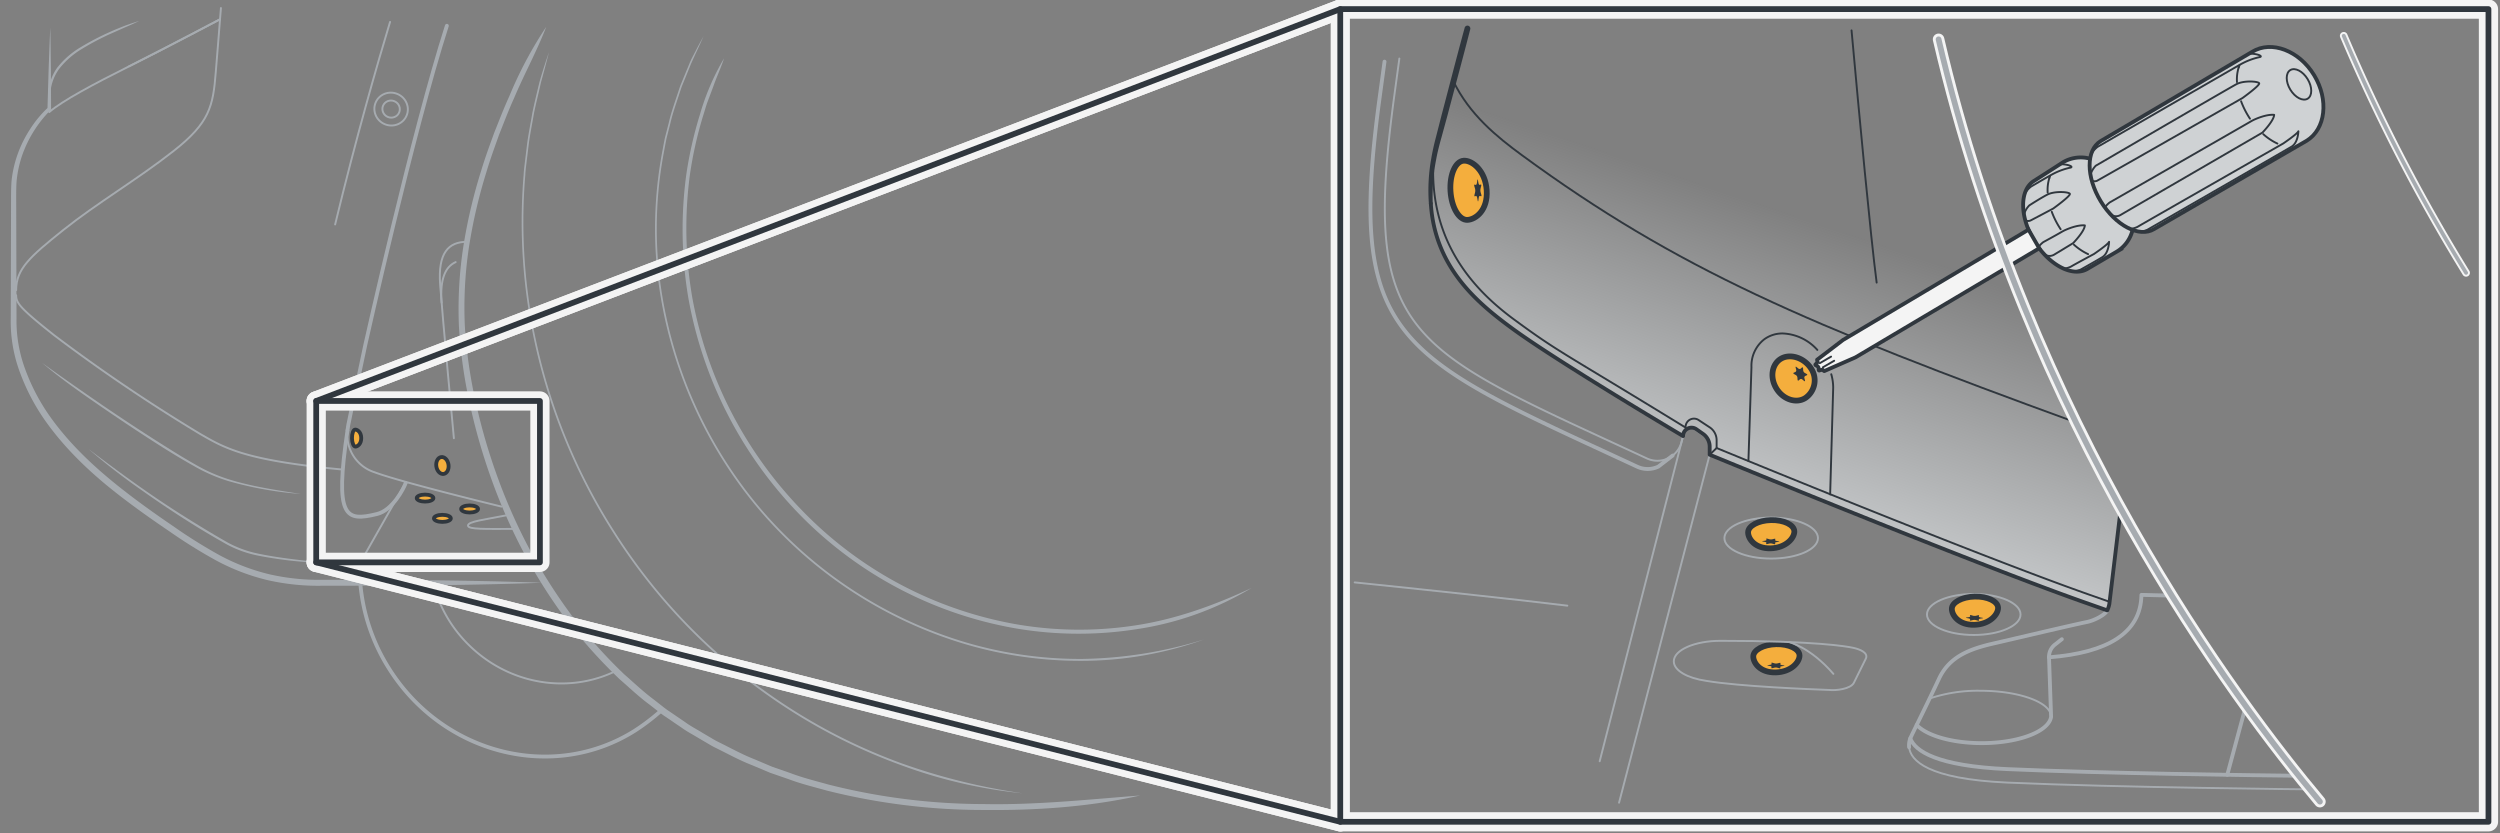 <svg xmlns="http://www.w3.org/2000/svg" xmlns:xlink="http://www.w3.org/1999/xlink" width="650" height="216.667" viewBox="0 0 650 216.667"><rect x="0" y="0" width="650" height="216.667" fill="#808080" stroke="none"/><defs><linearGradient id="b29578f7-b0e5-4703-ac33-53c2c9a3ab67" x1="473.093" y1="58.139" x2="445.98" y2="138.62" gradientUnits="userSpaceOnUse"><stop offset="0" stop-color="#cfd2d4" stop-opacity="0"/><stop offset="1" stop-color="#cfd2d4"/></linearGradient></defs><g id="b37d9765-551c-4b9c-ad3b-7679b80bda8f" data-name="below"><path d="M325.415,152.866A81.094,81.094,0,0,1,295.434,163.6a97.045,97.045,0,0,1-31.934-.322,103.226,103.226,0,0,1-55.741-29.651,107.828,107.828,0,0,1-28.807-56.252,106.8,106.8,0,0,1-.524-31.933,103.523,103.523,0,0,1,3.537-15.613,63.366,63.366,0,0,1,6.295-14.685c-.831,2.552-1.976,4.94-2.839,7.448l-1.395,3.718c-.477,1.235-.8,2.522-1.211,3.781a102.606,102.606,0,0,0-3.46,15.481,105.826,105.826,0,0,0,.61,31.627,106.957,106.957,0,0,0,28.648,55.594,102.086,102.086,0,0,0,55.075,29.421,96.032,96.032,0,0,0,31.586.375C305.763,161,315.777,157.353,325.415,152.866Z" style="fill:#a6abb0"/><path d="M313.086,166.249a94.407,94.407,0,0,1-31.826,5.571,105.366,105.366,0,0,1-31.986-4.852A112.563,112.563,0,0,1,196.2,131.114a115.067,115.067,0,0,1-25.141-58.932,107.973,107.973,0,0,1,1.052-32.331c.254-1.329.485-2.663.758-3.987l1.011-3.932c.6-2.643,1.525-5.19,2.367-7.762.217-.64.416-1.288.647-1.923l.77-1.878,1.553-3.75c.491-1.262,1.182-2.434,1.791-3.641s1.273-2.386,1.919-3.571c-1.058,2.494-2.275,4.9-3.34,7.374l-1.517,3.748L177.3,22.4c-.23.633-.428,1.277-.644,1.916-.837,2.561-1.759,5.1-2.354,7.73L173.3,35.96c-.27,1.319-.5,2.648-.753,3.971a107.516,107.516,0,0,0-1.039,32.2,114.607,114.607,0,0,0,25.055,58.687A112.086,112.086,0,0,0,249.419,166.5a104.885,104.885,0,0,0,31.838,4.821A112.342,112.342,0,0,0,313.086,166.249Z" style="fill:#a6abb0"/><path d="M265.97,206.273a127.418,127.418,0,0,1-31.681-7.328A146.906,146.906,0,0,1,205.125,184.5,150.206,150.206,0,0,1,159.5,138.621a151.56,151.56,0,0,1-22.466-60.674,147.171,147.171,0,0,1-.887-32.523c.059-1.359.263-2.7.419-4.053l.492-4.046c.361-2.693.916-5.356,1.365-8.036.549-2.659,1.2-5.3,1.835-7.941.735-2.615,1.589-5.2,2.461-7.766-.633,2.645-1.36,5.255-2.071,7.868-.568,2.649-1.263,5.27-1.8,7.925-.446,2.672-1,5.327-1.358,8.011L137,41.42c-.155,1.346-.358,2.686-.416,4.041a146.643,146.643,0,0,0,.893,32.424,151.091,151.091,0,0,0,22.415,60.484,149.725,149.725,0,0,0,45.5,45.725,146.465,146.465,0,0,0,29.07,14.385A162.551,162.551,0,0,0,265.97,206.273Z" style="fill:#a6abb0"/><path d="M296.484,206.82c-13.363,3-27.121,3.917-40.806,3.775a167.015,167.015,0,0,1-40.729-5.052c-3.305-.924-6.647-1.729-9.865-2.943l-4.869-1.683-4.75-2c-3.209-1.24-6.218-2.918-9.3-4.428-.779-.366-1.517-.805-2.256-1.245l-2.222-1.307c-1.466-.9-3-1.679-4.4-2.692l-4.264-2.9c-.724-.466-1.4-1-2.075-1.53l-2.034-1.584c-2.775-2.039-5.264-4.42-7.858-6.677A132.192,132.192,0,0,1,147.3,161.217a139.047,139.047,0,0,1-11.045-17.383,147.093,147.093,0,0,1-8.329-18.82,154.913,154.913,0,0,1-5.725-19.758,126.912,126.912,0,0,1-2.879-20.384,107.078,107.078,0,0,1,1.113-20.564,136.536,136.536,0,0,1,4.7-20.021c.986-3.284,2.179-6.5,3.339-9.721,1.28-3.177,2.493-6.382,3.924-9.494a104.887,104.887,0,0,1,9.63-18.11c-2.471,6.417-5.766,12.364-8.408,18.645-1.412,3.1-2.605,6.283-3.865,9.442-1.14,3.2-2.313,6.4-3.279,9.654a135.086,135.086,0,0,0-4.589,19.822A105.531,105.531,0,0,0,120.86,84.8a125.293,125.293,0,0,0,2.912,20.112,153.39,153.39,0,0,0,5.73,19.529A145.453,145.453,0,0,0,137.8,143.01a143.706,143.706,0,0,0,10.93,17.129,130.257,130.257,0,0,0,13.527,15.142c2.552,2.227,5,4.581,7.728,6.593l2,1.566c.664.526,1.328,1.051,2.041,1.511l4.2,2.867c1.369,1,2.884,1.774,4.327,2.662l2.188,1.293c.727.435,1.454.87,2.221,1.232,3.041,1.494,6,3.157,9.169,4.386l4.683,1.983,4.806,1.671c3.174,1.207,6.477,2.008,9.742,2.929a165.371,165.371,0,0,0,40.339,5.084C269.315,209.335,282.857,207.871,296.484,206.82Z" style="fill:#a6abb0"/><path d="M172.085,184.6a56.009,56.009,0,0,1-7.1,5.426c-21.262,13.344-49.858,6.064-63.869-16.262a49.389,49.389,0,0,1-7.446-22.184" style="fill:none;stroke:#a6abb0;stroke-linecap:round;stroke-linejoin:round"/><path d="M141.005,151.519c-19,.685-38.007.772-57.01.772a59.375,59.375,0,0,1-14.325-1.434A55.249,55.249,0,0,1,56.2,145.722a133.547,133.547,0,0,1-12.166-7.579c-3.944-2.668-7.843-5.41-11.64-8.3C24.789,124.1,17.607,117.563,12,109.723a54.206,54.206,0,0,1-6.76-12.744A37.936,37.936,0,0,1,2.794,82.756l.074-28.505c.018-2.381-.036-4.729.13-7.182a29.964,29.964,0,0,1,1.625-7.082,31.255,31.255,0,0,1,3.244-6.475A29.073,29.073,0,0,1,12.5,27.943l-.158.347.312-10.579c.143-3.525.249-7.051.422-10.575.084,3.529.1,7.055.156,10.582L13.282,28.3a.455.455,0,0,1-.131.32l-.027.027A31.37,31.37,0,0,0,5.763,40.392a29.583,29.583,0,0,0-1.457,6.793c-.144,2.29-.084,4.7-.087,7.066l.074,28.505A36.365,36.365,0,0,0,6.715,96.438a52.61,52.61,0,0,0,6.623,12.326c5.514,7.624,12.593,13.979,20.092,19.717,3.753,2.877,7.621,5.614,11.539,8.281a132.263,132.263,0,0,0,11.992,7.523,53.631,53.631,0,0,0,13.071,5.027A57.775,57.775,0,0,0,84,150.746C103,150.746,122,150.833,141.005,151.519Z" style="fill:#a6abb0"/><path d="M90.335,113.927a10.2,10.2,0,0,0,7.038,8.856c5.431,2.017,21.308,6.073,33,8.932" style="fill:none;stroke:#a6abb0;stroke-linecap:round;stroke-linejoin:round;stroke-width:0.5px"/><path d="M116.185,6.7C107.337,34.239,95,89.6,94.968,89.734c-2.094,10.086-3.336,15.361-4.422,20.791-.085.426-.148.849-.19,1.266" style="fill:none;stroke:#a6abb0;stroke-linecap:round;stroke-linejoin:round"/><line x1="105.583" y1="125.314" x2="90.702" y2="151.519" style="fill:none;stroke:#a6abb0;stroke-linecap:round;stroke-linejoin:round;stroke-width:0.5px"/><path d="M12.813,29.133c3.375-2.909,11.4-7.215,20.714-11.87S57.149,5.045,57.149,5.045" style="fill:none;stroke:#a6abb0;stroke-linecap:round;stroke-linejoin:round;stroke-width:0.5px"/><path d="M33.527,17.263C42.836,12.609,57.149,5.045,57.149,5.045" style="fill:none;stroke:#a6abb0;stroke-linecap:round;stroke-linejoin:round;stroke-width:0.5px"/><path d="M4.2,76.78c0,1.978.931,3.3,9.891,10.394a437.768,437.768,0,0,0,38.052,25.717c6.446,3.7,11.677,6.822,36.924,9.194" style="fill:none;stroke:#a6abb0;stroke-linecap:round;stroke-linejoin:round;stroke-width:0.5px"/><path d="M57.442,2.087q-.342,4.572-.73,9.149c-.172,2.027-.378,4.538-.61,7.515-.7,8.96-1.629,13.149-10.939,20.48s-20.015,13.615-28.742,20.6S4.2,69.952,4.2,75.421" style="fill:none;stroke:#a6abb0;stroke-linecap:round;stroke-linejoin:round;stroke-width:0.5px"/><path d="M10.962,94.354c5.178,3.736,10.41,7.379,15.671,10.991,5.272,3.592,10.6,7.11,16,10.5,2.7,1.708,5.408,3.375,8.184,4.942a42.535,42.535,0,0,0,8.692,3.84c6.075,1.9,12.416,2.8,18.713,3.812a93.985,93.985,0,0,1-18.854-3.362,43.012,43.012,0,0,1-8.809-3.831c-2.792-1.556-5.528-3.216-8.235-4.909-5.4-3.418-10.714-6.956-15.98-10.568S15.836,98.49,10.962,94.354Z" style="fill:#a6abb0"/><path d="M101.418,5.7C98.03,16.9,92.644,35.6,87.135,58.355" style="fill:none;stroke:#a6abb0;stroke-linecap:round;stroke-linejoin:round;stroke-width:0.5px"/><ellipse cx="101.689" cy="28.362" rx="4.259" ry="4.367" transform="translate(36.616 111.492) rotate(-67.531)" style="fill:none;stroke:#a6abb0;stroke-linecap:round;stroke-linejoin:round;stroke-width:0.5px"/><ellipse cx="101.689" cy="28.362" rx="2.217" ry="2.273" transform="translate(36.616 111.492) rotate(-67.531)" style="fill:none;stroke:#a6abb0;stroke-linecap:round;stroke-linejoin:round;stroke-width:0.5px"/><path d="M84.752,146.405a105.981,105.981,0,0,1-17.424-1.9,29.227,29.227,0,0,1-8.3-2.923q-3.833-2.151-7.567-4.435-7.463-4.6-14.612-9.68A168.078,168.078,0,0,1,23.007,116.73c4.654,3.528,9.335,7,14.113,10.353s9.662,6.541,14.644,9.571q3.723,2.292,7.527,4.447a28.7,28.7,0,0,0,8.147,2.9C73.132,145.184,78.957,145.687,84.752,146.405Z" style="fill:#a6abb0"/><ellipse cx="115.026" cy="121.032" rx="1.599" ry="2.215" transform="translate(-15.962 17.486) rotate(-8.131)" style="fill:#f4ae3d;stroke:#30373e;stroke-linecap:round;stroke-linejoin:round"/><path d="M92.345,111.692c.48-.02,1.552.555,1.575,2.178s-1.01,2.231-1.49,2.251-.889-.955-.912-2.178S91.865,111.712,92.345,111.692Z" style="fill:#f4ae3d;stroke:#30373e;stroke-linecap:round;stroke-linejoin:round"/><ellipse cx="110.514" cy="129.503" rx="2.175" ry="0.907" style="fill:#f4ae3d;stroke:#30373e;stroke-linecap:round;stroke-linejoin:round"/><ellipse cx="122.097" cy="132.332" rx="2.201" ry="0.918" style="fill:#f4ae3d;stroke:#30373e;stroke-linecap:round;stroke-linejoin:round"/><ellipse cx="115.019" cy="134.777" rx="2.201" ry="0.918" style="fill:#f4ae3d;stroke:#30373e;stroke-linecap:round;stroke-linejoin:round"/><path d="M133.513,137.517c-7.3,0-11.839.179-11.839-.878s4.481-1.564,9.833-2.621" style="fill:none;stroke:#a6abb0;stroke-linecap:round;stroke-linejoin:round;stroke-width:0.5px"/><line x1="99.545" y1="144.504" x2="100.399" y2="144.504" style="fill:none;stroke:#a6abb0;stroke-linecap:round;stroke-linejoin:round;stroke-width:0.5px"/><line x1="96.83" y1="148.306" x2="97.684" y2="148.306" style="fill:none;stroke:#a6abb0;stroke-linecap:round;stroke-linejoin:round;stroke-width:0.5px"/><path d="M160.111,174.451c-12.128,5.967-27.553,3.706-38.147-6.684a34.63,34.63,0,0,1-9.382-16.248" style="fill:none;stroke:#a6abb0;stroke-linecap:round;stroke-linejoin:round;stroke-width:0.5px"/><path d="M118.009,113.939s-2.948-31.5-3.569-39.875,2.182-11.195,6.987-11.195" style="fill:none;stroke:#a6abb0;stroke-linecap:round;stroke-linejoin:round;stroke-width:0.5px"/><path d="M114.817,78.713c-.459-6.188.95-9.342,3.654-10.568" style="fill:none;stroke:#a6abb0;stroke-linecap:round;stroke-linejoin:round;stroke-width:0.5px"/><path d="M90.364,111.792c-3.426,22.994-.561,23.853,7.678,21.845,3.979-.97,6.922-6.506,7.541-8.323" style="fill:none;stroke:#a6abb0;stroke-linejoin:round"/><path d="M12.585,25.534a12.415,12.415,0,0,1,2.284-7.927,21.965,21.965,0,0,1,6.268-5.431,66.558,66.558,0,0,1,7.33-3.819C29.715,7.776,31,7.278,32.273,6.762c1.29-.475,2.594-.916,3.912-1.311-1.237.609-2.492,1.163-3.753,1.7L28.678,8.821a65.933,65.933,0,0,0-7.248,3.822,21.412,21.412,0,0,0-6.082,5.312,12.124,12.124,0,0,0-2.263,7.579.249.249,0,0,1-.249.25A.254.254,0,0,1,12.585,25.534Z" style="fill:#a6abb0"/></g><g id="ac5dbe9b-b590-46c2-af73-8a0d2b375057" data-name="inset frame"><rect x="348.468" y="2.365" width="298.532" height="211.301" style="fill:none;stroke:#f4f4f4;stroke-linecap:round;stroke-linejoin:round;stroke-width:5px"/><rect x="82.213" y="104.254" width="58.169" height="41.958" style="fill:none;stroke:#f4f4f4;stroke-linecap:round;stroke-linejoin:round;stroke-width:5px"/><line x1="348.468" y1="2.365" x2="82.213" y2="104.254" style="fill:none;stroke:#f4f4f4;stroke-linecap:round;stroke-linejoin:round;stroke-width:5px"/><line x1="348.468" y1="2.365" x2="82.213" y2="104.254" style="fill:none;stroke:#f4f4f4;stroke-linecap:round;stroke-linejoin:round;stroke-width:5px"/><line x1="82.213" y1="146.212" x2="348.468" y2="213.667" style="fill:none;stroke:#f4f4f4;stroke-linecap:round;stroke-linejoin:round;stroke-width:5px"/><line x1="82.213" y1="146.212" x2="348.468" y2="213.667" style="fill:none;stroke:#f4f4f4;stroke-linecap:round;stroke-linejoin:round;stroke-width:5px"/><rect x="348.468" y="2.365" width="298.532" height="211.301" style="fill:none;stroke:#30373e;stroke-linecap:round;stroke-linejoin:round;stroke-width:1.5px"/><rect x="82.213" y="104.254" width="58.169" height="41.958" style="fill:none;stroke:#30373e;stroke-linecap:round;stroke-linejoin:round;stroke-width:1.5px"/><line x1="348.468" y1="2.365" x2="82.213" y2="104.254" style="fill:none;stroke:#30373e;stroke-linecap:round;stroke-linejoin:round;stroke-width:1.5px"/><line x1="82.213" y1="146.212" x2="348.468" y2="213.667" style="fill:none;stroke:#30373e;stroke-linecap:round;stroke-linejoin:round;stroke-width:1.5px"/></g><g id="ebdd9ed5-37de-407d-9f22-c67d97de6b80" data-name="inset"><path d="M504.031,10.227C515.137,57.95,533.178,99.249,551.4,132.238c0,0-2.65,22.232-2.826,23.583a16.911,16.911,0,0,1-.707,2.869l-5.54-1.95c-29.85-10.507-97.81-38.521-97.81-38.521V116.4a3.387,3.387,0,0,0-1.444-2.774l-2.659-1.861a1.788,1.788,0,0,0-2.814,1.465v.152C405.172,93.491,404.913,94.01,393.241,85.45c-9.2-6.744-20.158-15.884-21.228-32.54a50.6,50.6,0,0,1,1.514-15.188c2.411-9.957,5.336-20.788,8.012-30.312" style="fill:url(#b29578f7-b0e5-4703-ac33-53c2c9a3ab67)"/><path d="M539.735,109.822C469.924,84.4,436.006,69.905,395.683,40.335c-6.417-4.706-13.694-10.579-17.869-19.357" style="fill:none;stroke:#30373e;stroke-linecap:round;stroke-linejoin:round;stroke-width:0.5px"/><ellipse cx="460.509" cy="139.901" rx="12.163" ry="5.33" style="fill:none;stroke:#a6abb0;stroke-linecap:round;stroke-linejoin:round;stroke-width:0.5px"/><ellipse cx="513.175" cy="159.763" rx="12.163" ry="5.33" style="fill:none;stroke:#a6abb0;stroke-linecap:round;stroke-linejoin:round;stroke-width:0.5px"/><path d="M543.429,41.267a6.222,6.222,0,0,1,2.732-4.575L585.607,13.44c4.985-3.018,12.171-.281,16.069,6.113,3.873,6.394,3,14.027-1.967,17.058L560.065,59.562a6.343,6.343,0,0,1-5.575.217c-2.94-1.066-6.03-3.721-8.306-7.446C543.851,48.507,542.946,44.411,543.429,41.267Z" style="fill:#cfd2d4"/><path d="M527.413,59.732c-2.275-5.427-1.777-10.754,1.471-12.719l7.5-4.827a9.171,9.171,0,0,1,7.045-.919c-.483,3.144.422,7.24,2.755,11.066,2.276,3.725,5.366,6.38,8.306,7.446l-.046.106a9.048,9.048,0,0,1-3.972,5.459l-7.685,4.539c-3.423,2.078-8.745-.291-12.572-5.337a20.634,20.634,0,0,1-1.309-1.892A21.74,21.74,0,0,1,527.413,59.732Z" style="fill:#cfd2d4"/><path d="M599.985,20.572c-1.247-2.053-3.266-3.1-4.509-2.348s-1.239,3.031.009,5.083,3.266,3.1,4.509,2.348S601.233,22.624,599.985,20.572Z" style="fill:none;stroke:#30373e;stroke-linecap:round;stroke-linejoin:round;stroke-width:0.5px"/><path d="M582.245,17.023c-.07.172-.135.348-.193.529" style="fill:none;stroke:#30373e;stroke-linecap:round;stroke-linejoin:round;stroke-width:0.5px"/><path d="M588.455,34.885a14.913,14.913,0,0,0,3.667,2.442" style="fill:none;stroke:#30373e;stroke-linecap:round;stroke-linejoin:round;stroke-width:0.5px"/><path d="M582.687,26.332a21.734,21.734,0,0,0,1.832,3.78q.228.375.466.736" style="fill:none;stroke:#30373e;stroke-linecap:round;stroke-linejoin:round;stroke-width:0.5px"/><path d="M582.052,17.552a10.57,10.57,0,0,0-.437,3.784" style="fill:none;stroke:#30373e;stroke-linecap:round;stroke-linejoin:round;stroke-width:0.5px"/><path d="M548.781,55.777a2.34,2.34,0,0,0,2.537.133c1.321-.8,36.915-21.432,36.915-21.432s2.966-3.045,3.048-4.616c-1.762-.191-4.674.887-6.046,1.7s-36.7,21.067-36.7,21.067-1.44,1.1-1.126,1.5" style="fill:none;stroke:#30373e;stroke-linecap:round;stroke-linejoin:round;stroke-width:0.5px"/><path d="M543.857,46.955a1.671,1.671,0,0,0,1.329.07c.607-.3,37.856-21.533,37.856-21.533s4.655-3.34,4.338-3.854-3.98-.755-5.862.229S544.9,43.087,544.9,43.087a5.636,5.636,0,0,0-1.375,2.369" style="fill:none;stroke:#30373e;stroke-linecap:round;stroke-linejoin:round;stroke-width:0.5px"/><path d="M584.754,13.948c2.487,0,3.656.748,2.749.9a18.076,18.076,0,0,0-4.835,1.814c-1.775.991-37.314,21.528-37.314,21.528s-1.575,1.226-1.773,2.333" style="fill:none;stroke:#30373e;stroke-linecap:round;stroke-linejoin:round;stroke-width:0.5px"/><path d="M553.8,59.508a5.155,5.155,0,0,0,1.98-.54c.713-.455,37.864-21.664,37.864-21.664s3.686-2.5,3.937-3.173c-.016.31-.138,3-1.766,3.994S558.3,59.744,558.3,59.744a5.179,5.179,0,0,1-2.244.462" style="fill:none;stroke:#30373e;stroke-linecap:round;stroke-linejoin:round;stroke-width:0.5px"/><path d="M533.021,45.765c-.07.171-.134.348-.193.529" style="fill:none;stroke:#30373e;stroke-linecap:round;stroke-linejoin:round;stroke-width:0.5px"/><path d="M539.231,63.626a14.909,14.909,0,0,0,3.667,2.443" style="fill:none;stroke:#30373e;stroke-linecap:round;stroke-linejoin:round;stroke-width:0.5px"/><path d="M533.463,55.074a21.768,21.768,0,0,0,1.832,3.78q.228.375.467.736" style="fill:none;stroke:#30373e;stroke-linecap:round;stroke-linejoin:round;stroke-width:0.5px"/><path d="M532.828,46.294a10.54,10.54,0,0,0-.436,3.783" style="fill:none;stroke:#30373e;stroke-linecap:round;stroke-linejoin:round;stroke-width:0.5px"/><path d="M531.5,66.1a2.34,2.34,0,0,0,2.537.133c1.322-.8,4.977-3.014,4.977-3.014s2.966-3.044,3.048-4.615c-1.762-.191-4.674.887-6.046,1.7s-4.761,2.649-4.761,2.649-1.44,1.1-1.127,1.505" style="fill:none;stroke:#30373e;stroke-linecap:round;stroke-linejoin:round;stroke-width:0.5px"/><path d="M526.572,57.279a1.672,1.672,0,0,0,1.329.069c.606-.3,5.917-3.115,5.917-3.115s4.655-3.339,4.338-3.853-3.979-.756-5.862.228-4.679,2.8-4.679,2.8a5.634,5.634,0,0,0-1.376,2.369" style="fill:none;stroke:#30373e;stroke-linecap:round;stroke-linejoin:round;stroke-width:0.5px"/><path d="M535.53,42.69c2.488,0,3.656.747,2.749.9a18.041,18.041,0,0,0-4.835,1.814c-1.775.99-5.375,3.109-5.375,3.109s-1.575,1.227-1.774,2.334" style="fill:none;stroke:#30373e;stroke-linecap:round;stroke-linejoin:round;stroke-width:0.5px"/><path d="M536.52,69.831a5.143,5.143,0,0,0,1.979-.539c.714-.455,5.926-3.247,5.926-3.247s3.687-2.5,3.938-3.172c-.017.309-.139,3-1.767,3.993s-5.577,3.2-5.577,3.2a5.179,5.179,0,0,1-2.244.462" style="fill:none;stroke:#30373e;stroke-linecap:round;stroke-linejoin:round;stroke-width:0.5px"/><path d="M546.162,36.687c-3.825,2.325-3.813,9.33.026,15.645s10.052,9.551,13.877,7.226L599.7,36.612c4.979-3.026,5.861-10.666,1.972-17.064s-11.078-9.132-16.057-6.106Z" style="fill:none;stroke:#30373e;stroke-miterlimit:10"/><path d="M543.431,41.265a9.148,9.148,0,0,0-7.042.918l-7.512,4.827c-3.825,2.325-3.814,9.33.025,15.645s10.052,9.551,13.877,7.226l7.7-4.527a9.058,9.058,0,0,0,3.964-5.466" style="fill:none;stroke:#30373e;stroke-miterlimit:10"/><path d="M530.2,64.555,482.438,92.907l-8.075,3.552c-.031.031-.094.016-.172-.047l-.343-.3-.765.187c-.109.093-.218.015-.218-.172l-.031-.421a.719.719,0,0,0-.328-.515l-.374-.2c-.156-.093-.187-.218-.047-.28l.5-.609-.125-.437c-.031-.093-.015-.156.032-.171l6.687-5.1,48.233-28.68Z" style="fill:#f4f4f4;stroke:#30373e;stroke-miterlimit:10"/><line x1="473.95" y1="95.499" x2="476.884" y2="93.798" style="fill:none;stroke:#30373e;stroke-linecap:round;stroke-miterlimit:10;stroke-width:0.5px"/><line x1="473.15" y1="94.424" x2="476.083" y2="92.722" style="fill:none;stroke:#30373e;stroke-linecap:round;stroke-miterlimit:10;stroke-width:0.5px"/><path d="M496.371,194.272c.365,3.461,4.794,8.274,25.526,9.2,29.052,1.3,78.629,1.764,78.629,1.764" style="fill:none;stroke:#a6abb0;stroke-linecap:round;stroke-linejoin:round;stroke-width:0.5px"/><path d="M547.863,158.69c-.366,1.073-3.234,2.612-5.215,3.02-4.409.908-18.027,4.15-24.253,5.577s-11.542,3.372-14.266,9.208-5.966,12.321-7.263,15.045a5.15,5.15,0,0,0-.5,2.732" style="fill:none;stroke:#a6abb0;stroke-linecap:round;stroke-linejoin:round"/><path d="M496.672,192c1.286,3.28,6.857,7.151,25.225,7.971,24.875,1.11,64.8,1.612,75.764,1.734" style="fill:none;stroke:#a6abb0;stroke-linecap:round;stroke-linejoin:round"/><path d="M609.373,9.314a458.9,458.9,0,0,0,31.806,61.617" style="fill:none;stroke:#f4f4f4;stroke-linecap:round;stroke-linejoin:round;stroke-width:2px"/><path d="M609.373,9.314a458.9,458.9,0,0,0,31.806,61.617" style="fill:none;stroke:#a6abb0;stroke-linecap:round;stroke-linejoin:round"/><path d="M371.514,52.942a46.45,46.45,0,0,1,.619-11.762c.32-1.941.776-3.86,1.269-5.734l1.445-5.657c1.991-7.526,3.917-15.072,5.97-22.582a.75.75,0,0,1,1.45.383l-.006.023c-1.923,7.532-3.973,15.028-5.957,22.543l-1.537,5.624c-.53,1.878-1.008,3.739-1.356,5.631a50.1,50.1,0,0,0-.9,11.467.5.5,0,0,1-1,.064Z" style="fill:#30373e"/><line x1="444.513" y1="118.219" x2="420.953" y2="208.702" style="fill:none;stroke:#a6abb0;stroke-linecap:round;stroke-linejoin:round;stroke-width:0.5px"/><line x1="437.596" y1="113.377" x2="415.916" y2="197.929" style="fill:none;stroke:#a6abb0;stroke-linecap:round;stroke-linejoin:round;stroke-width:0.5px"/><path d="M352.216,151.423c17.245,1.786,40.126,4.215,55.291,6.05" style="fill:none;stroke:#a6abb0;stroke-linecap:round;stroke-linejoin:round;stroke-width:0.5px"/><path d="M462.931,93.343c2.34-1.494,6.006-.436,7.879,2.363a5.563,5.563,0,0,1-1.407,7.773c-2.341,1.494-5.686.436-7.473-2.363S460.591,94.836,462.931,93.343Z" style="fill:#f4ae3d;stroke:#30373e;stroke-linecap:round;stroke-linejoin:round;stroke-width:1.5px"/><path d="M466.529,138.156c.031,1.7-2.145,4.3-6.171,4.41s-5.822-2.419-5.853-4.117,2.636-3.14,5.956-3.221S466.5,136.458,466.529,138.156Z" style="fill:#f4ae3d;stroke:#30373e;stroke-linecap:round;stroke-linejoin:round;stroke-width:1.5px"/><path d="M466.869,95.576c-.061-.24.046-.308.237-.15l.445.368a.508.508,0,0,0,.614.059l.34-.292c.146-.125.278-.034.293.2l.036.549a.881.881,0,0,0,.4.639l.481.268c.206.115.231.273.055.352l-.409.182a.5.5,0,0,0-.21.579l.14.559c.061.241-.046.308-.238.151l-.444-.368a.506.506,0,0,0-.614-.059l-.34.291c-.146.126-.278.035-.294-.2l-.035-.55a.879.879,0,0,0-.4-.638l-.481-.268c-.207-.115-.232-.274-.056-.352l.41-.182a.506.506,0,0,0,.21-.579Z" style="fill:#30373e"/><path d="M458.348,140.8c-.235-.043-.233-.106,0-.14l.55-.079c.236-.034.408-.14.382-.235l-.06-.222c-.026-.095.121-.124.328-.064l.481.141a1.7,1.7,0,0,0,.755.015l.486-.122c.209-.052.355-.018.325.077l-.069.219c-.029.095.138.207.373.25l.546.1c.235.043.234.106,0,.14l-.55.079c-.237.033-.409.139-.383.235l.061.222c.026.095-.122.124-.329.063l-.48-.14a1.689,1.689,0,0,0-.755-.015l-.486.121c-.209.053-.356.018-.326-.076l.069-.22c.03-.094-.138-.207-.373-.25Z" style="fill:#30373e"/><path d="M380.583,41.779c2.175-.122,5.617,2.54,5.953,7.693s-2.816,7.581-4.99,7.7-4.154-3.225-4.419-7.476S378.408,41.9,380.583,41.779Z" style="fill:#f4ae3d;stroke:#30373e;stroke-linecap:round;stroke-linejoin:round;stroke-width:1.5px"/><path d="M384.375,52.135c-.044.3-.125.3-.18,0l-.127-.7c-.055-.3-.2-.517-.32-.479l-.282.088c-.121.038-.165-.15-.1-.417l.157-.623a2.186,2.186,0,0,0-.017-.969l-.18-.617c-.077-.265-.04-.454.082-.421l.285.078c.122.034.258-.187.3-.49l.1-.7c.044-.3.125-.3.179,0l.128.7c.055.3.2.516.32.478l.282-.088c.121-.038.165.15.1.418l-.156.623a2.182,2.182,0,0,0,.017.968l.18.617c.077.265.04.454-.082.421l-.285-.078c-.122-.033-.258.187-.3.49Z" style="fill:#30373e"/><path d="M519.5,158.037c.031,1.7-2.146,4.3-6.171,4.41s-5.822-2.419-5.853-4.117,2.636-3.14,5.956-3.221S519.465,156.339,519.5,158.037Z" style="fill:#f4ae3d;stroke:#30373e;stroke-linecap:round;stroke-linejoin:round;stroke-width:1.5px"/><path d="M511.315,160.684c-.235-.043-.234-.106,0-.14l.55-.079c.236-.034.409-.14.383-.235l-.061-.222c-.026-.1.122-.124.329-.064l.48.141a1.718,1.718,0,0,0,.755.015l.486-.122c.209-.052.356-.018.326.077l-.069.219c-.03.094.138.207.373.25l.546.1c.235.043.233.106,0,.14l-.55.078c-.236.034-.408.14-.382.235l.06.223c.026.095-.121.124-.328.063l-.481-.141a1.718,1.718,0,0,0-.755-.015l-.486.122c-.209.052-.355.018-.325-.076l.069-.22c.029-.094-.138-.207-.373-.25Z" style="fill:#30373e"/><path d="M467.875,170.42c.031,1.7-2.145,4.3-6.171,4.41s-5.822-2.419-5.853-4.117,2.636-3.14,5.956-3.221S467.844,168.722,467.875,170.42Z" style="fill:#f4ae3d;stroke:#30373e;stroke-linecap:round;stroke-linejoin:round;stroke-width:1.5px"/><path d="M459.694,173.067c-.235-.043-.234-.106,0-.14l.55-.079c.236-.034.408-.139.382-.235l-.06-.222c-.026-.095.121-.124.328-.063l.481.14a1.7,1.7,0,0,0,.755.015l.486-.122c.208-.052.355-.017.325.077l-.069.219c-.03.095.138.207.373.25l.546.1c.235.043.234.106,0,.14l-.549.079c-.237.034-.409.139-.383.235l.061.222c.026.095-.122.124-.329.063l-.48-.14a1.693,1.693,0,0,0-.756-.015l-.485.121c-.209.053-.356.018-.326-.076l.069-.22c.03-.094-.138-.206-.373-.25Z" style="fill:#30373e"/><path d="M481.4,7.9c2.081,22.9,4.942,53.429,6.528,65.58" style="fill:none;stroke:#30373e;stroke-linecap:round;stroke-linejoin:round;stroke-width:0.5px"/><path d="M498.346,188.492c2.431,2.605,8.472,4.527,15.8,4.709,9.958.247,18.527-2.81,19.139-6.828l-.539-15.476a4.021,4.021,0,0,1,1.54-3.3l1.788-1.4" style="fill:none;stroke:#a6abb0;stroke-linecap:round;stroke-linejoin:round"/><path d="M532.751,170.9c15.237-1.178,23.872-6.33,24.02-16.233l7.892.2" style="fill:none;stroke:#a6abb0;stroke-linecap:round;stroke-linejoin:round"/><line x1="579.091" y1="201.453" x2="583.902" y2="183.596" style="fill:none;stroke:#a6abb0;stroke-linecap:round;stroke-linejoin:round"/><path d="M501.7,181.614a39.135,39.135,0,0,1,13.139-2.018c10.192,0,18.455,3.034,18.455,6.777" style="fill:none;stroke:#a6abb0;stroke-linecap:round;stroke-linejoin:round;stroke-width:0.5px"/><path d="M485.121,171.226l-3.107,6.28c-.8,1.633-4.687,2.1-6.493,1.88-4.573-.16-23.32-.907-31.786-2.347-.054-.013-.107-.013-.16-.026-4.867-.694-8.387-2.694-8.387-5.067,0-2.947,5.453-5.333,12.16-5.333,24.693,0,32.92,1.48,34.44,1.813C483.63,168.8,485.807,169.74,485.121,171.226Z" style="fill:none;stroke:#a6abb0;stroke-linecap:round;stroke-linejoin:round;stroke-width:0.5px"/><path d="M465.144,166.931s5.549,1.33,11.535,8.277" style="fill:none;stroke:#a6abb0;stroke-linecap:round;stroke-linejoin:round;stroke-width:0.5px"/><path d="M363.832,15.221l-1.265,9.309c-8.646,63.626,3.1,65.621,65.622,94.663a6.483,6.483,0,0,0,9.01-4.269l.223-.87" style="fill:none;stroke:#a6abb0;stroke-linecap:round;stroke-linejoin:round;stroke-width:0.5px"/><path d="M359.976,16.026l-1.265,9.309c-8.647,63.626,4.437,66.954,66.954,96a6.482,6.482,0,0,0,5.507-.021l3.71-2.866" style="fill:none;stroke:#a6abb0;stroke-linecap:round;stroke-linejoin:round"/><path d="M551.4,132.235l-2.971,24.783a6.711,6.711,0,0,1-.542,1.68l-5.561-1.958c-29.85-10.507-97.81-38.521-97.81-38.521v-2.1a4.019,4.019,0,0,0-1.714-3.292l-1.769-1.239a2.183,2.183,0,0,0-3.434,1.788S404.913,94.01,393.241,85.45c-9.2-6.744-20.158-15.884-21.228-32.54" style="fill:none;stroke:#30373e;stroke-linecap:round;stroke-linejoin:round"/><path d="M548.537,156.489l-5.562-1.957c-29.849-10.508-96.654-38.046-96.654-38.046v-2.027a4.019,4.019,0,0,0-1.808-3.356l-2.881-1.9a2.183,2.183,0,0,0-3.383,1.823v.141C405.825,91.282,405.566,91.8,393.893,83.241c-9.2-6.744-21.277-18.379-21.277-38.671" style="fill:none;stroke:#30373e;stroke-linecap:round;stroke-linejoin:round;stroke-width:0.5px"/><line x1="446.321" y1="116.486" x2="444.513" y2="118.219" style="fill:none;stroke:#30373e;stroke-linecap:round;stroke-linejoin:round;stroke-width:0.5px"/><path d="M504.031,10.227c23.326,100.235,77.247,172.133,99.147,198.2" style="fill:none;stroke:#f4f4f4;stroke-linecap:round;stroke-linejoin:round;stroke-width:3px"/><path d="M504.031,10.227c23.326,100.235,77.247,172.133,99.147,198.2" style="fill:none;stroke:#a6abb0;stroke-linecap:round;stroke-linejoin:round;stroke-width:1.5px"/><path d="M472.509,90.98a12.738,12.738,0,0,0-9-4.281,7.991,7.991,0,0,0-4.784,1.507,8.748,8.748,0,0,0-3.346,7.261l-.79,24.41" style="fill:none;stroke:#30373e;stroke-linecap:round;stroke-linejoin:round;stroke-width:0.5px"/><path d="M476.13,97.305a12.931,12.931,0,0,1,.5,3.511l-.79,27.725" style="fill:none;stroke:#30373e;stroke-linecap:round;stroke-linejoin:round;stroke-width:0.5px"/></g></svg>
